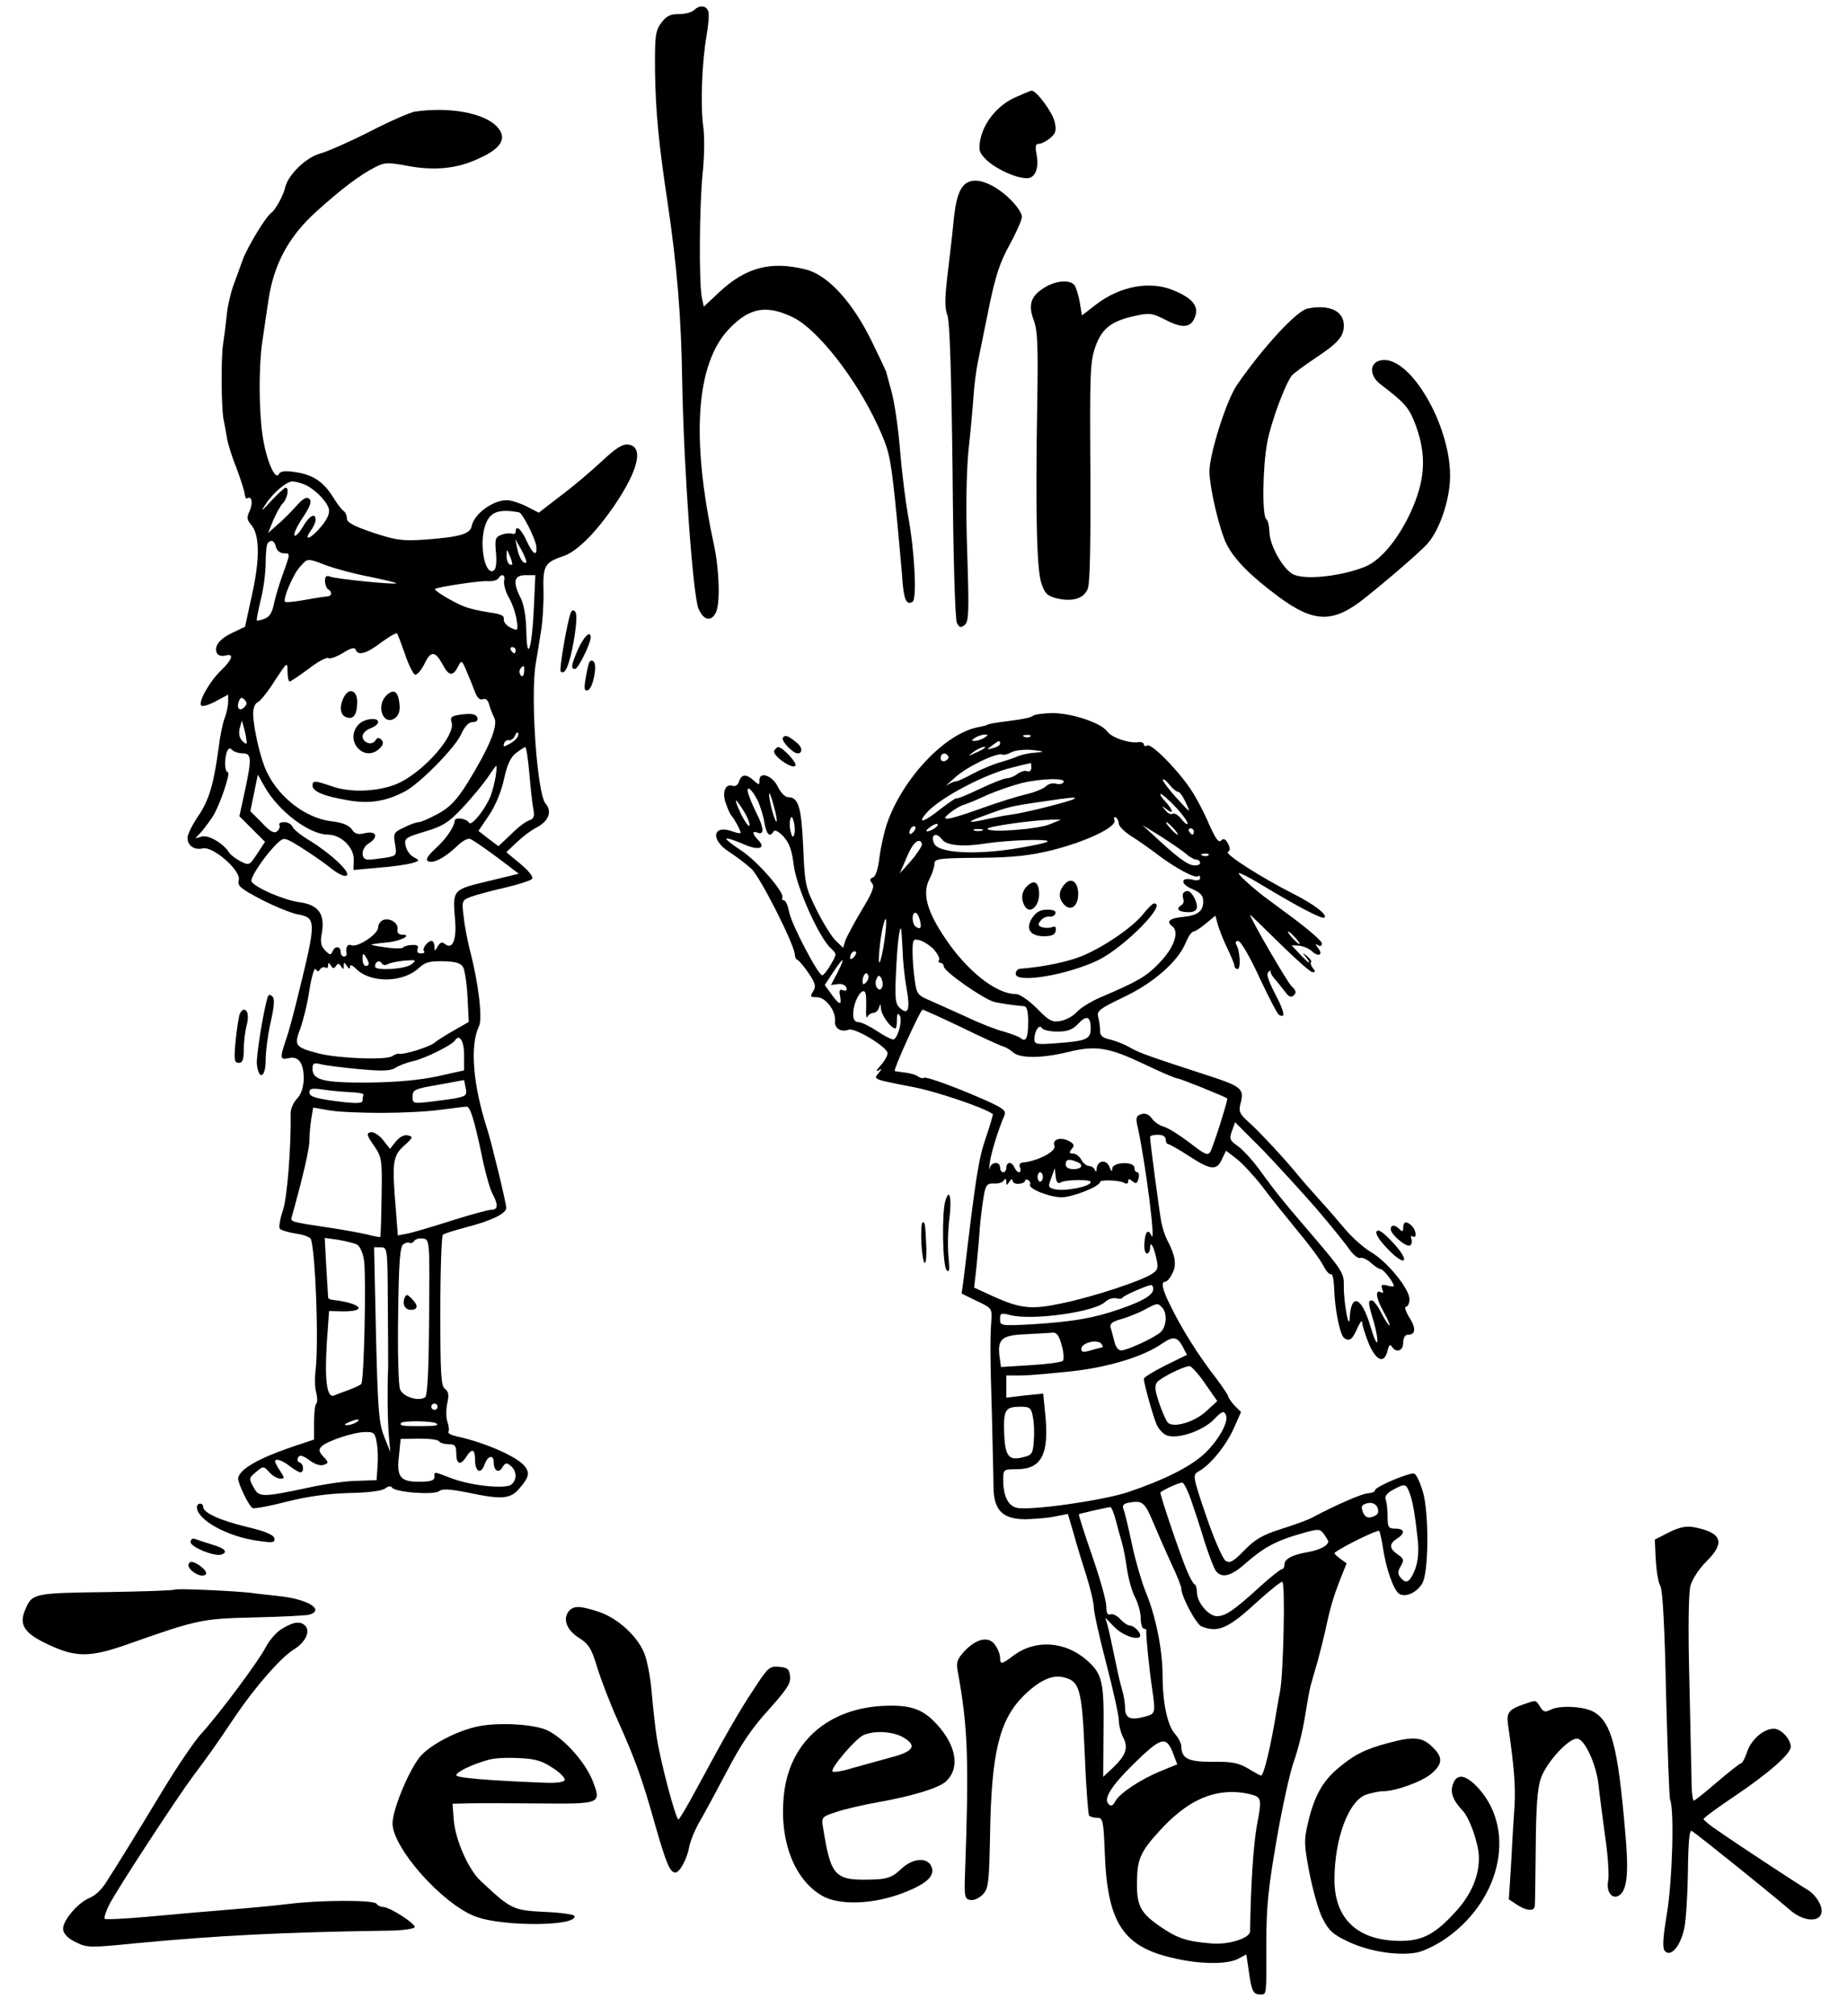 <?xml version="1.0" standalone="no"?>
<!DOCTYPE svg PUBLIC "-//W3C//DTD SVG 20010904//EN"
 "http://www.w3.org/TR/2001/REC-SVG-20010904/DTD/svg10.dtd">
<svg version="1.0" xmlns="http://www.w3.org/2000/svg"
 width="591pt" height="645pt" viewBox="0 0 591 645"
 preserveAspectRatio="xMidYMid meet">

<g transform="translate(0,645) scale(0.1,-0.1)"
fill="#000000" stroke="none">
<path d="M2221 6418 c-6 -7 -28 -13 -48 -13 -28 0 -41 -6 -57 -28 -19 -26 -21
-41 -20 -157 2 -126 11 -224 39 -410 32 -214 45 -376 48 -585 5 -272 34 -678
52 -722 16 -37 39 -43 55 -14 15 28 12 135 -5 216 -75 346 -58 582 48 693 64
67 118 78 202 38 78 -36 202 -193 273 -346 36 -78 41 -98 56 -240 9 -85 18
-191 22 -235 5 -82 13 -103 34 -90 15 9 6 169 -15 279 -7 39 -19 132 -25 206
-6 74 -19 160 -28 190 -8 30 -16 57 -16 60 -1 3 -22 48 -48 101 -61 124 -140
210 -210 227 -112 28 -191 7 -277 -73 l-49 -46 -6 28 c-10 48 -8 294 2 395 6
56 7 123 2 155 -9 69 -4 204 11 290 6 35 9 70 5 78 -7 18 -28 19 -45 3z"/>
<path d="M3245 6137 c-56 -27 -99 -81 -109 -138 -5 -30 -2 -39 21 -61 32 -30
94 -58 129 -58 27 0 40 33 30 80 -4 22 -2 30 8 30 8 0 24 8 36 18 18 15 21 24
15 51 -6 30 -58 101 -74 101 -3 0 -29 -11 -56 -23z"/>
<path d="M1328 6093 c-15 -2 -81 -31 -145 -64 -65 -33 -136 -64 -158 -70 -45
-12 -102 -67 -112 -107 -6 -27 -31 -72 -44 -82 -19 -13 -77 -110 -92 -150 -9
-25 -23 -64 -32 -88 -8 -24 -18 -67 -20 -95 -3 -29 -8 -68 -11 -87 -7 -40 -6
-203 1 -240 3 -14 8 -41 11 -60 3 -19 17 -64 31 -98 13 -35 25 -72 26 -82 1
-10 4 -17 8 -14 15 9 19 -15 8 -40 -10 -21 -9 -29 4 -44 28 -31 29 -108 4
-222 l-23 -105 -42 -20 c-42 -20 -59 -45 -47 -66 4 -6 16 -9 26 -6 29 8 23
-12 -13 -47 -38 -36 -75 -103 -64 -113 4 -4 25 2 47 14 l39 21 0 -23 c0 -13
-5 -36 -11 -52 -6 -15 -15 -57 -19 -93 -16 -118 -31 -170 -66 -221 -19 -28
-34 -59 -34 -69 0 -25 22 -40 48 -34 32 9 124 -71 116 -101 -5 -19 5 -27 73
-63 43 -22 95 -43 116 -47 59 -11 60 -20 1 -258 -13 -54 -30 -118 -39 -143
-20 -59 -19 -65 8 -59 32 8 49 -15 49 -66 -1 -27 -8 -49 -21 -63 -12 -12 -21
-33 -21 -47 2 -105 -11 -272 -25 -312 -9 -26 -13 -52 -10 -57 3 -5 26 -12 51
-16 25 -3 47 -12 49 -18 15 -48 25 -330 15 -417 -3 -25 -3 -59 2 -74 4 -16 4
-32 0 -35 -4 -3 -7 -30 -7 -60 l0 -55 -75 -25 c-104 -36 -162 -69 -168 -98 -2
-14 33 -88 46 -96 5 -3 54 6 108 20 67 17 132 26 201 28 62 1 107 7 116 15 9
7 18 8 21 3 9 -16 135 -25 151 -12 10 8 32 7 89 -4 113 -24 140 -22 170 15 29
34 32 48 14 70 -26 31 -131 76 -216 94 -18 4 -30 10 -27 15 3 4 1 18 -3 31 -5
13 -5 39 -1 59 6 27 5 38 -7 47 -13 9 -15 47 -15 249 0 130 4 240 8 244 4 4
40 15 78 25 77 20 125 43 125 61 0 15 -47 209 -61 252 -46 143 -56 268 -26
330 11 24 -1 133 -28 237 -8 31 -18 80 -21 110 -7 53 -6 55 22 66 16 6 64 19
108 29 43 10 83 23 88 28 6 6 -7 23 -36 48 l-46 38 35 33 c18 17 47 39 64 47
37 20 48 51 27 75 -27 29 -49 339 -32 446 4 22 11 69 17 105 6 36 9 95 8 132
-2 77 4 89 61 108 46 15 105 74 168 166 76 113 92 186 42 192 -19 2 -40 -12
-85 -54 -33 -31 -92 -81 -131 -110 l-70 -54 -39 20 c-22 11 -50 20 -63 20 -46
0 -106 -45 -113 -84 -5 -24 -39 -34 -147 -42 -74 -5 -92 -3 -168 22 -62 21
-84 33 -84 45 0 10 -5 21 -10 24 -6 4 -22 24 -35 46 -31 49 -65 71 -121 79
-33 5 -47 3 -52 -7 -12 -21 -41 48 -52 125 -12 84 -12 219 -1 297 5 33 14 94
20 135 17 115 65 204 154 284 81 73 138 116 187 141 30 16 41 16 101 5 88 -17
161 -10 231 23 74 33 92 66 58 102 -41 44 -153 64 -262 48z m-356 -1192 c32
-12 73 -53 80 -78 4 -14 -4 -33 -24 -57 -32 -39 -59 -50 -34 -14 9 12 16 28
16 35 0 25 -21 13 -42 -24 -12 -20 -24 -31 -26 -25 -2 7 11 33 28 58 23 35 28
50 20 58 -9 8 -20 2 -43 -24 -18 -20 -45 -47 -61 -60 l-28 -25 16 40 c9 21 23
47 31 55 15 16 21 50 9 50 -4 0 -24 -19 -46 -42 -32 -35 -36 -37 -18 -11 24
37 67 73 86 73 7 0 23 -4 36 -9z m689 -90 c11 -2 52 -84 55 -108 4 -36 -11
-27 -31 17 -17 38 -35 53 -35 29 0 -6 -6 -9 -12 -6 -7 2 -23 1 -34 -4 -19 -7
-21 -13 -17 -57 3 -32 0 -53 -7 -57 -27 -17 -46 74 -30 136 14 50 41 63 111
50z m-778 -111 c3 -12 14 -20 26 -20 20 0 20 0 -3 -64 -13 -35 -26 -80 -30
-100 -5 -25 -14 -40 -29 -45 -12 -5 -23 -7 -25 -6 -2 2 4 31 12 65 9 34 16 88
16 119 0 32 3 61 7 64 11 12 21 8 26 -13z m801 -49 c-8 -8 -23 14 -29 44 l-6
30 20 -35 c10 -19 17 -37 15 -39z m-45 -4 c1 -5 -3 -5 -9 -2 -5 3 -10 16 -9
28 0 21 1 21 9 2 5 -11 9 -24 9 -28z m-594 -6 c28 -10 89 -27 138 -36 48 -10
86 -19 85 -21 -5 -5 -192 14 -210 21 -14 5 -18 2 -18 -13 0 -12 5 -24 10 -27
14 -9 12 -21 -2 -23 -7 0 -40 -5 -72 -11 -33 -6 -62 -9 -64 -6 -8 8 27 91 49
113 24 27 22 27 84 3z m568 -49 c-2 -10 4 -34 15 -53 11 -19 22 -51 25 -71 5
-36 5 -37 -19 -26 -13 6 -23 18 -22 27 2 12 -9 17 -47 22 -27 4 -63 12 -80 19
-36 14 -97 51 -93 56 7 6 143 27 170 25 15 -1 29 3 33 9 10 17 23 11 18 -8z
m95 -91 c-6 -129 -22 -174 -24 -67 -1 45 -8 84 -18 103 -26 51 -22 73 15 73
l32 0 -5 -109z m-412 -144 c11 -33 26 -63 32 -65 6 -2 19 13 29 32 21 45 35
45 59 1 20 -38 33 -40 50 -7 10 21 12 21 27 -15 9 -21 21 -51 27 -67 7 -18 15
-26 25 -23 9 4 16 -2 20 -16 3 -12 11 -32 17 -44 12 -25 -17 -96 -87 -209 -35
-55 -55 -76 -93 -97 -28 -15 -55 -27 -62 -27 -7 0 -28 -7 -47 -17 -33 -15 -35
-19 -29 -53 6 -37 5 -38 -32 -44 -20 -3 -45 -6 -54 -6 -25 0 -23 37 2 52 32
20 25 41 -11 33 -24 -6 -34 -3 -44 13 -10 13 -31 21 -66 25 -80 10 -166 75
-205 157 -20 40 -43 140 -44 186 0 19 6 34 14 37 8 3 33 34 55 69 40 61 41 62
41 31 0 -18 3 -33 7 -33 3 0 30 18 60 40 29 23 58 38 63 35 6 -4 27 4 47 16
25 16 38 19 41 11 7 -21 35 -13 82 23 25 18 47 31 50 29 3 -3 14 -33 26 -67z
m354 13 c0 -5 -2 -10 -4 -10 -3 0 -8 5 -11 10 -3 6 -1 10 4 10 6 0 11 -4 11
-10z m27 -70 c-1 -12 -5 -16 -10 -11 -5 5 -6 14 -3 20 11 16 15 13 13 -9z
m-895 -112 c-15 -15 -26 -4 -18 18 5 13 9 15 18 6 9 -9 9 -15 0 -24z m7 -108
c1 -12 -1 -12 -14 0 -9 10 -12 24 -8 40 l7 25 7 -25 c4 -14 7 -32 8 -40z m866
11 c-3 -6 -15 -16 -27 -22 -16 -9 -19 -8 -15 3 2 7 10 12 16 10 6 -1 14 5 18
13 3 9 8 14 10 11 3 -3 2 -9 -2 -15z m-878 -51 c28 0 29 -16 6 -123 l-17 -78
41 -41 41 -41 -25 -38 c-25 -38 -26 -38 -54 -24 -15 8 -32 21 -36 28 -18 29
-66 57 -87 51 l-21 -6 21 23 c11 13 27 35 36 49 23 38 57 140 47 140 -10 0
-12 40 -3 65 5 12 10 13 17 6 6 -6 21 -11 34 -11z m917 -67 c4 -48 10 -100 13
-114 4 -20 1 -28 -13 -33 -11 -3 -37 -23 -59 -45 l-40 -38 -32 24 -32 25 35
52 c21 32 39 77 47 115 10 45 20 68 38 82 13 10 27 19 30 19 3 0 9 -39 13 -87z
m-108 -7 c-3 -18 -10 -46 -16 -62 -16 -41 -61 -98 -69 -86 -8 14 -45 19 -46 7
-1 -20 -28 -59 -62 -90 -25 -23 -32 -35 -23 -40 15 -9 55 12 92 48 16 16 35
27 43 23 8 -3 46 -29 85 -58 l70 -53 -99 -24 c-113 -27 -113 -27 -105 -122 6
-65 -8 -98 -32 -79 -9 8 -15 6 -23 -7 -10 -17 -10 -17 -11 0 0 9 -4 17 -9 17
-13 0 -32 -26 -24 -33 3 -4 -1 -7 -10 -7 -10 0 -14 5 -11 14 4 11 -1 14 -18
13 -12 0 -25 -4 -28 -8 -3 -4 -30 -4 -60 1 -30 4 -48 8 -40 9 8 2 33 5 55 7
41 5 74 24 42 24 -11 0 -17 6 -15 16 4 21 -24 39 -46 31 -9 -4 -16 -14 -16
-24 -1 -22 -65 -64 -85 -57 -13 6 -20 -6 -16 -28 0 -5 -3 -8 -9 -8 -5 0 -10 7
-10 15 0 19 -19 20 -26 1 -5 -12 -9 -11 -23 3 -14 14 -17 27 -11 57 10 61 -11
90 -73 98 -49 7 -140 46 -152 66 -7 11 48 91 84 124 20 18 21 18 73 -14 29
-18 71 -47 94 -65 24 -20 45 -30 53 -26 15 9 -47 68 -118 112 -27 16 -52 36
-55 44 -3 8 -15 15 -26 15 -12 0 -19 -4 -16 -9 3 -5 0 -14 -7 -20 -10 -8 -22
-2 -49 27 l-37 37 12 58 12 59 22 -39 c44 -78 143 -153 203 -153 41 0 83 -41
82 -80 l-1 -33 77 7 c42 3 91 10 107 14 29 8 29 9 9 20 -12 6 -24 23 -26 37
-5 23 -1 26 62 45 57 17 75 28 121 77 30 32 65 75 79 95 14 21 26 38 28 38 2
0 1 -15 -2 -34z m-406 -598 c0 -5 -4 -8 -10 -8 -5 0 -10 10 -10 23 0 18 2 19
10 7 5 -8 10 -18 10 -22z m61 -2 c8 4 32 9 54 11 37 3 39 2 21 -12 -21 -16
-116 -21 -116 -7 0 16 14 22 21 11 4 -7 12 -8 20 -3z m241 -10 c5 -9 12 -53
14 -96 l4 -79 -47 -27 c-27 -15 -55 -33 -63 -40 -16 -13 -99 -39 -114 -35 -4
1 -13 -2 -20 -7 -17 -14 -174 -8 -236 8 -76 20 -80 25 -59 80 9 25 23 80 29
123 7 43 16 73 20 67 6 -9 9 -9 14 -1 4 6 12 9 17 6 5 -4 9 0 9 7 0 10 2 10 9
-1 6 -10 10 -10 16 -1 6 9 10 9 16 -1 7 -11 9 -11 9 1 0 13 1 13 10 0 6 -10
10 -11 10 -2 0 7 7 5 19 -7 47 -47 151 -45 202 3 19 18 34 22 78 21 39 -1 56
-6 63 -19z m3 -281 l0 -49 -85 -19 c-56 -12 -130 -19 -220 -20 -145 -1 -180 8
-180 44 0 18 4 20 25 15 14 -4 70 -11 123 -16 76 -7 101 -6 117 4 11 7 36 17
55 21 38 8 127 52 136 67 14 22 29 -2 29 -47z m-17 -136 c-15 -4 -55 -9 -88
-13 -58 -7 -60 -6 -60 16 0 22 7 25 83 38 l82 15 5 -25 c5 -21 1 -26 -22 -31z
m-343 17 c22 -1 39 -4 38 -8 -2 -5 -3 -13 -3 -19 0 -8 -18 -9 -57 -5 -92 11
-113 17 -113 32 0 12 9 14 47 8 26 -4 66 -7 88 -8z m95 -66 c63 0 149 4 190
10 41 5 78 10 83 10 11 0 23 -36 47 -148 11 -56 27 -114 35 -129 20 -37 19
-53 -3 -53 -10 0 -68 -16 -128 -35 -60 -19 -123 -38 -140 -41 l-31 -6 -6 78
c-13 154 -11 176 26 209 29 26 30 29 12 33 -12 3 -26 -5 -38 -19 l-19 -24 -23
29 c-12 15 -30 26 -39 24 -14 -3 -13 -9 10 -42 26 -38 27 -44 25 -165 -1 -69
-3 -127 -4 -128 -2 -1 -20 2 -42 8 -22 5 -71 14 -110 20 -140 21 -136 20 -131
38 34 121 56 215 56 242 0 19 3 50 6 70 l6 36 52 -9 c28 -5 103 -8 166 -8z
m-78 -421 c10 -6 19 -26 23 -52 7 -54 0 -385 -9 -394 -3 -4 -21 -12 -39 -19
-17 -6 -39 -14 -48 -18 -23 -10 -31 49 -23 172 l7 98 46 -1 c81 0 54 27 -36
37 -7 1 -13 4 -13 7 0 3 -3 48 -6 99 l-5 92 43 -6 c24 -4 51 -11 60 -15z m231
-233 c-1 -168 -5 -251 -13 -256 -22 -14 -71 2 -80 26 -5 13 -8 121 -6 240 2
167 6 218 17 224 7 5 16 7 20 4 4 -2 11 1 14 6 4 6 17 10 28 8 22 -3 22 -4 20
-252z m-132 42 c1 -101 1 -192 1 -203 -3 -63 -2 -167 2 -215 l5 -55 -20 50
c-17 44 -20 85 -26 328 l-6 277 21 0 c22 0 22 -3 23 -182z m159 -328 c0 -5 -4
-10 -10 -10 -5 0 -10 5 -10 10 0 6 5 10 10 10 6 0 10 -4 10 -10z m-260 -50
c-8 -5 -22 -9 -30 -9 -10 0 -8 3 5 9 27 12 43 12 25 0z m257 -4 c7 -6 -2 -8
-57 -8 -52 0 -62 1 -57 10 6 8 105 7 114 -2z m-192 -59 c4 -18 5 -53 3 -77
l-3 -45 -60 -2 c-33 0 -96 -9 -140 -18 -169 -36 -176 -36 -194 -2 -15 27 -15
29 8 48 24 20 24 20 43 -1 10 -11 26 -20 35 -20 14 0 14 2 -1 25 -9 13 -16 27
-16 30 0 11 23 4 47 -15 14 -11 30 -20 34 -20 13 0 11 28 -3 32 -6 2 -8 9 -4
16 5 9 15 6 36 -9 17 -13 35 -19 46 -15 16 6 16 8 -1 26 -15 16 -16 23 -6 33
17 17 100 45 138 46 29 1 33 -3 38 -32z m200 2 c4 -5 17 -9 31 -9 20 0 24 -5
24 -30 0 -35 14 -39 32 -10 18 28 28 25 28 -9 0 -39 18 -49 30 -17 11 31 30
34 30 7 0 -27 17 -35 28 -14 9 14 13 15 26 4 20 -16 21 -45 2 -60 -18 -15
-128 -4 -191 20 -60 23 -55 22 -55 4 0 -11 -12 -15 -50 -15 -60 0 -72 16 -63
87 l5 50 59 1 c32 0 61 -3 64 -9z"/>
<path d="M1101 4221 c-16 -29 -13 -58 6 -65 23 -9 35 6 36 45 2 39 -25 52 -42
20z"/>
<path d="M1236 4225 c-34 -34 -9 -99 28 -72 12 9 17 23 14 47 -4 39 -19 48
-42 25z"/>
<path d="M1467 4163 c-23 -4 -27 -8 -22 -24 13 -40 -83 -151 -165 -192 -59
-29 -156 -35 -219 -12 -53 18 -61 19 -61 2 0 -19 37 -34 113 -47 68 -12 121
-4 182 28 47 24 160 139 180 182 12 27 25 40 37 40 11 0 18 5 16 13 -5 14 -20
16 -61 10z"/>
<path d="M1147 4132 c-47 -51 19 -124 68 -76 12 12 13 20 5 28 -8 8 -13 7 -19
-3 -11 -17 -41 -7 -41 14 0 8 11 20 25 25 14 5 25 14 25 20 0 17 -46 11 -63
-8z"/>
<path d="M1294 2297 c-7 -20 2 -37 21 -37 22 0 24 14 4 34 -16 17 -19 17 -25
3z"/>
<path d="M3102 5869 c-30 -11 -44 -48 -52 -139 -4 -41 -13 -116 -19 -167 -8
-69 -8 -99 0 -120 8 -19 13 -177 17 -498 2 -270 8 -478 14 -488 8 -15 12 -16
25 -6 13 11 14 42 8 228 -5 143 -3 255 4 331 7 63 14 141 16 172 2 32 8 81 14
110 6 29 22 109 36 177 20 97 34 141 65 197 22 40 40 81 40 91 0 11 -17 35
-37 55 -47 46 -100 69 -131 57z"/>
<path d="M3342 5530 c-44 -27 -53 -55 -34 -105 12 -32 14 -83 11 -260 -6 -351
-2 -535 13 -580 11 -34 19 -41 49 -49 51 -12 88 -1 100 32 7 17 9 153 8 372
-2 309 -1 351 15 398 21 61 51 85 130 102 46 10 54 8 99 -15 53 -27 80 -23 92
15 10 31 -10 56 -67 80 -76 33 -173 16 -252 -45 l-44 -34 -7 42 c-4 23 -12 48
-17 55 -15 18 -59 15 -96 -8z"/>
<path d="M4184 5463 c-35 -7 -143 -124 -227 -246 -33 -49 -87 -219 -87 -275 0
-51 32 -188 55 -233 24 -48 77 -102 165 -167 114 -85 176 -86 276 -6 83 66
177 148 201 174 40 45 73 143 73 218 0 164 -127 381 -217 370 -41 -4 -44 -48
-6 -77 81 -62 92 -75 114 -134 32 -90 30 -163 -9 -257 -40 -95 -100 -170 -152
-192 -80 -33 -203 -45 -236 -23 -33 21 -72 94 -72 134 -1 19 -5 37 -10 40 -14
9 -12 168 3 246 12 65 56 183 78 213 5 7 41 33 78 58 71 47 89 68 89 103 0 46
-46 68 -116 54z"/>
<path d="M1826 4489 c-13 -37 -37 -181 -32 -187 14 -13 28 20 42 98 9 55 11
87 4 94 -6 6 -11 4 -14 -5z"/>
<path d="M1850 4374 c-23 -53 -24 -64 -10 -64 10 0 50 81 50 101 0 24 -21 4
-40 -37z"/>
<path d="M1886 4332 c-3 -5 -8 -28 -12 -52 -6 -34 -4 -42 7 -38 16 5 31 79 19
91 -4 5 -10 5 -14 -1z"/>
<path d="M3305 4160 c-2 -4 -33 -11 -67 -15 -62 -8 -76 -11 -80 -14 -2 -2 -14
-4 -27 -7 -106 -19 -243 -164 -293 -309 -9 -27 -20 -76 -24 -108 -4 -36 -12
-61 -21 -64 -10 -4 -11 -9 -2 -19 8 -10 0 -30 -34 -86 -24 -40 -47 -84 -52
-96 l-7 -24 -23 22 c-13 12 -41 57 -62 99 -36 73 -38 82 -43 203 -6 128 -15
158 -49 158 -9 0 -23 15 -32 33 -17 36 -59 51 -59 21 0 -16 -1 -16 -18 -1 -24
22 -39 21 -47 -2 -3 -11 -12 -18 -19 -15 -25 9 -37 -20 -23 -57 6 -19 15 -36
18 -39 7 -6 29 -47 29 -54 0 -3 -11 -1 -25 4 -64 24 -74 -25 -12 -65 23 -15
55 -39 71 -54 28 -25 136 -239 139 -273 1 -10 4 -18 8 -18 3 0 19 -18 35 -41
23 -34 26 -44 16 -60 -11 -17 -9 -19 12 -19 28 0 61 -44 58 -76 -3 -23 19 -37
43 -28 20 8 125 -56 125 -75 0 -8 -10 -26 -22 -39 -13 -14 -16 -21 -8 -17 13
8 13 6 1 -8 -16 -20 -20 -19 114 -45 76 -15 228 -67 252 -86 1 -1 -9 -36 -23
-77 -23 -67 -32 -125 -70 -446 l-7 -51 49 -24 c47 -22 49 -24 46 -63 -4 -57
-4 -106 2 -305 2 -96 5 -199 5 -228 1 -74 30 -102 103 -102 29 1 71 4 94 9
l41 8 18 -61 c9 -34 28 -95 41 -136 13 -41 24 -87 24 -102 0 -15 18 -96 40
-180 22 -84 40 -166 40 -181 0 -15 6 -40 14 -55 17 -33 9 -57 -33 -97 l-31
-29 1 144 c2 159 -4 185 -51 227 -70 63 -166 70 -237 17 -38 -29 -43 -29 -43
-6 0 10 -7 28 -16 40 -20 29 -59 21 -98 -20 -24 -26 -27 -36 -21 -67 32 -174
36 -282 23 -641 -3 -79 -1 -85 18 -88 11 -2 29 7 40 19 17 19 19 39 22 188 4
262 29 368 107 446 49 48 90 68 126 60 54 -12 61 -36 70 -246 4 -105 11 -194
14 -197 4 -4 16 -7 26 -7 18 0 20 -9 24 -110 8 -228 59 -304 225 -340 83 -19
168 -19 202 -1 l26 14 7 -47 c9 -69 15 -81 36 -81 23 0 21 -10 21 165 0 114 6
175 33 330 18 105 43 217 55 250 12 33 28 96 35 140 7 44 15 89 18 100 3 11
13 47 23 80 9 33 20 78 25 100 16 76 27 110 47 162 l21 52 -21 15 c-12 9 -20
17 -17 19 23 19 139 75 142 70 3 -5 8 -28 12 -53 10 -69 35 -139 53 -149 20
-11 53 3 72 32 22 33 23 226 3 295 -9 30 -21 56 -28 58 -13 5 -125 -42 -125
-53 0 -5 -10 -9 -23 -10 -19 -1 -102 -37 -177 -77 -14 -8 -59 -24 -100 -37
-60 -19 -84 -33 -118 -68 -35 -36 -47 -43 -60 -34 -9 5 -37 69 -62 142 -44
129 -44 133 -25 144 37 20 87 81 112 136 l24 54 -21 21 c-11 12 -20 26 -20 29
0 4 -17 29 -37 56 -58 74 -115 165 -151 241 -24 48 -27 70 -13 70 5 0 16 12
23 28 14 27 8 58 -18 107 -6 11 -14 36 -18 55 -6 32 -36 256 -36 273 0 4 11 7
25 7 16 0 25 -6 25 -15 0 -8 4 -15 8 -15 4 0 36 -18 71 -41 67 -43 85 -44 102
-5 l12 25 34 -26 c19 -15 55 -54 81 -87 25 -34 76 -97 112 -141 37 -44 75 -95
84 -113 9 -18 20 -30 25 -28 4 3 9 -17 10 -44 2 -70 19 -153 33 -161 17 -11
26 -3 42 34 10 21 15 26 15 14 1 -10 11 -41 22 -68 24 -54 49 -62 59 -19 4 17
8 21 14 12 13 -21 36 -14 36 13 0 15 6 25 14 25 26 0 28 20 6 55 -12 19 -17
35 -11 35 6 0 11 11 11 24 0 33 -70 119 -122 150 -24 14 -61 47 -83 73 -22 26
-58 68 -81 93 -22 25 -52 58 -65 74 -45 56 -133 150 -165 178 -27 24 -31 33
-25 56 13 49 5 56 -102 91 -191 62 -222 73 -253 91 -17 10 -46 21 -63 25 -23
5 -31 12 -31 28 0 12 -3 32 -6 44 -5 19 4 26 81 63 97 46 174 114 199 174 8
20 19 36 25 36 5 0 23 12 40 26 l30 25 7 -26 c4 -15 17 -49 30 -76 13 -27 24
-53 24 -59 0 -5 5 -10 10 -10 11 0 8 58 -4 78 -4 7 -2 12 6 12 8 0 38 -52 67
-115 30 -64 58 -118 63 -121 23 -14 18 10 -12 67 -22 43 -29 64 -21 70 6 5 9
7 7 3 -2 -3 2 -13 10 -22 8 -9 23 -28 34 -42 14 -19 21 -22 30 -14 9 9 7 16
-8 30 -14 14 -132 217 -132 228 0 1 42 -40 94 -91 52 -51 99 -93 106 -93 9 0
10 3 1 13 -6 8 -9 16 -6 19 3 3 -3 11 -12 19 -16 13 -17 12 -4 -3 21 -27 9
-21 -20 10 l-26 28 23 -1 c13 -1 32 -9 42 -18 22 -20 37 -11 19 11 -9 13 -9
14 1 8 7 -4 12 -2 12 6 0 7 -40 42 -88 78 -48 35 -91 68 -97 72 -38 29 -85 71
-81 75 2 2 32 -13 67 -34 119 -72 200 -115 207 -108 10 9 -33 42 -98 75 -103
52 -222 128 -211 135 8 4 8 12 0 27 -8 15 -14 17 -22 9 -8 -8 -18 7 -39 54
-15 36 -42 87 -60 113 -45 66 -125 145 -137 137 -6 -3 -11 -2 -11 4 0 5 -8 8
-17 7 -30 -5 -87 15 -100 34 -20 28 -114 59 -177 59 -31 -1 -58 -5 -61 -9z
m-155 -70 c-8 -5 -22 -10 -30 -10 -13 0 -13 1 0 10 8 5 22 10 30 10 13 0 13
-1 0 -10z m147 4 c-3 -3 -12 -4 -19 -1 -8 3 -5 6 6 6 11 1 17 -2 13 -5z m-97
-23 c0 -5 -10 -11 -22 -14 -22 -6 -22 -6 -4 8 23 17 26 18 26 6z m-51 -15 c-2
-2 -15 -9 -29 -15 -24 -11 -24 -11 -6 3 16 13 49 24 35 12z m161 -14 c-19 -1
-44 -7 -55 -12 -11 -5 -38 -14 -60 -20 -22 -7 -60 -23 -84 -36 -24 -13 -48
-24 -54 -24 -6 0 -18 -6 -27 -12 -9 -7 2 4 25 24 37 35 138 83 153 74 4 -2 17
1 29 8 13 6 41 9 65 7 43 -5 43 -6 8 -9z m-276 -11 c3 -5 -1 -11 -9 -15 -9 -3
-15 0 -15 9 0 16 16 20 24 6z m266 -37 c0 -9 -6 -14 -13 -11 -7 3 -21 -1 -32
-9 -10 -8 -26 -14 -35 -14 -8 0 -48 -16 -88 -35 -40 -19 -72 -32 -72 -29 0 3
-23 -13 -52 -35 -52 -42 -76 -48 -42 -10 42 47 184 122 270 143 32 8 60 15 62
15 1 1 2 -6 2 -15z m103 -46 c-3 -6 -14 -8 -24 -5 -11 3 -26 -1 -33 -9 -8 -7
-36 -19 -63 -25 -26 -6 -91 -26 -143 -45 -109 -39 -137 -43 -100 -14 14 11 34
23 45 26 11 3 44 17 74 31 30 13 79 30 110 38 63 15 143 17 134 3z m367 -31
c4 1 15 -14 24 -34 17 -36 17 -36 -28 13 -25 27 -45 54 -45 59 0 6 9 -1 21
-15 11 -14 24 -24 28 -23z m-1345 -29 c8 -18 18 -49 21 -70 7 -38 17 -48 29
-28 4 7 17 0 32 -16 19 -21 27 -44 33 -93 9 -70 81 -231 119 -265 19 -18 19
-18 -1 -52 -11 -19 -23 -34 -27 -34 -13 0 -99 164 -106 203 -4 20 -11 37 -17
37 -5 0 -7 3 -5 8 10 15 -80 118 -131 151 -29 19 -50 36 -48 38 2 3 26 -5 52
-16 50 -23 77 -16 50 12 -20 20 -20 31 -1 23 21 -8 19 17 -4 62 -10 20 -22 48
-26 61 -10 33 10 19 30 -21z m60 -66 c-5 -5 -25 69 -24 88 0 8 7 -7 14 -35 8
-27 12 -51 10 -53z m1276 47 c22 -23 39 -47 39 -53 0 -6 -9 0 -19 13 -10 13
-23 21 -28 18 -6 -4 -17 1 -24 11 -13 15 -12 16 4 3 24 -19 21 -2 -5 26 -12
13 -18 23 -14 23 5 0 26 -19 47 -41z m-323 26 c-7 -7 -156 -45 -203 -51 -22
-3 -58 -10 -80 -15 -63 -14 -65 -9 -5 12 76 28 84 30 180 44 102 15 115 16
108 10z m-1058 -40 c12 -19 20 -40 18 -46 -2 -5 -13 10 -26 35 -26 55 -22 60
8 11z m161 -75 c-3 -11 -7 -8 -11 10 -4 14 -4 32 -1 40 3 11 7 8 11 -10 4 -14
4 -32 1 -40z m1039 35 c0 -8 18 -26 40 -40 23 -14 62 -42 87 -61 56 -42 118
-75 127 -67 3 4 6 1 6 -6 0 -7 -9 -9 -24 -5 -39 9 -40 -14 -1 -30 26 -11 35
-21 35 -39 0 -32 -17 -45 -63 -50 -45 -4 -57 -15 -36 -30 24 -18 5 -71 -44
-120 -40 -41 -65 -56 -187 -108 -30 -13 -64 -34 -75 -47 -11 -12 -34 -25 -51
-28 -27 -5 -37 0 -76 40 -26 26 -55 46 -67 46 -58 0 -140 61 -208 152 -74 102
-95 166 -69 216 9 17 16 39 16 49 0 16 13 18 143 19 111 1 162 7 232 24 112
28 209 75 201 96 -3 9 -1 12 4 9 6 -3 10 -13 10 -20z m-219 -1 c-37 -17 -201
-29 -201 -15 0 7 138 27 205 29 l30 0 -34 -14z m-371 -14 c-24 -15 -36 -11
-14 4 10 8 21 12 24 10 2 -3 -2 -9 -10 -14z m765 0 c10 -11 16 -20 13 -20 -3
0 -13 9 -23 20 -10 11 -16 20 -13 20 3 0 13 -9 23 -20z m-833 -12 c-7 -7 -12
-8 -12 -2 0 6 3 14 7 17 3 4 9 5 12 2 2 -3 -1 -11 -7 -17z m874 -70 c11 -10
26 -18 32 -18 7 0 12 -5 12 -11 0 -5 -10 -9 -22 -7 -21 3 -54 28 -127 96 l-36
33 60 -37 c33 -21 69 -46 81 -56z m-653 75 c-7 -2 -19 -2 -25 0 -7 3 -2 5 12
5 14 0 19 -2 13 -5z m677 -3 c0 -5 -2 -10 -4 -10 -3 0 -8 5 -11 10 -3 6 -1 10
4 10 6 0 11 -4 11 -10z m-806 -25 c14 -20 69 -25 141 -13 73 11 206 15 197 6
-5 -5 -55 -15 -112 -24 -126 -19 -235 -12 -250 16 -15 28 5 41 24 15z m-64
-17 c-1 -7 -17 -31 -36 -53 l-35 -39 17 39 c18 45 32 65 45 65 5 0 9 -6 9 -12z
m917 -34 c-3 -3 -12 -4 -19 -1 -8 3 -5 6 6 6 11 1 17 -2 13 -5z m-924 -206 c7
-25 3 -33 -12 -23 -13 8 -15 45 -2 45 5 0 11 -10 14 -22z m-113 -67 c-5 -35
-12 -66 -16 -70 -6 -6 3 89 13 122 10 37 12 10 3 -52z m58 -29 c1 -37 7 -93
13 -125 12 -66 5 -86 -21 -62 -15 13 -17 29 -13 113 4 88 10 142 16 142 1 0 3
-30 5 -68z m1257 38 c10 -11 16 -20 13 -20 -3 0 -13 9 -23 20 -10 11 -16 20
-13 20 3 0 13 -9 23 -20z m-1157 -37 c12 -14 20 -29 17 -34 -4 -5 -1 -9 4 -9
6 0 11 -6 11 -12 1 -16 127 -104 161 -113 21 -5 55 -10 97 -14 8 -1 12 -18 12
-49 0 -52 -7 -67 -24 -53 -6 5 -31 14 -54 21 -24 6 -76 26 -115 45 -40 18 -93
42 -118 53 -43 18 -46 22 -52 67 -4 26 -7 67 -7 90 0 40 2 43 23 37 12 -3 32
-16 45 -29z m-256 -25 c-7 -7 -12 -8 -12 -2 0 6 3 14 7 17 3 4 9 5 12 2 2 -3
-1 -11 -7 -17z m-52 -49 l-21 -40 22 3 c12 2 24 -3 27 -11 3 -9 0 -12 -10 -9
-11 5 -14 0 -10 -18 6 -32 -2 -30 -28 6 l-21 29 27 41 c34 51 40 51 14 -1z
m91 -32 c-8 -8 -11 -7 -11 4 0 20 13 34 18 19 3 -7 -1 -17 -7 -23z m52 -14
c-4 -10 -9 -11 -16 -4 -5 5 -7 18 -3 28 6 14 9 15 16 4 4 -8 6 -21 3 -28z
m-52 -30 c1 -10 1 -31 0 -48 0 -16 2 -24 5 -17 3 6 12 12 19 12 7 0 16 8 18
18 4 13 5 11 6 -5 1 -20 32 -63 46 -63 3 0 5 12 5 28 0 19 3 23 9 13 9 -14 -4
-67 -19 -76 -4 -2 -27 9 -51 25 -24 16 -52 30 -61 30 -12 0 -18 8 -18 25 0 48
38 102 41 58z m307 -100 c65 -32 125 -59 133 -61 8 -2 21 -10 30 -18 22 -20
91 -20 174 0 92 23 132 16 248 -39 52 -25 99 -45 105 -45 8 0 152 -58 159 -64
3 -3 -44 -152 -54 -170 -8 -14 -17 -10 -67 29 -33 25 -70 48 -83 51 -13 4 -30
15 -37 26 -10 13 -21 18 -34 14 -17 -6 -19 -12 -11 -44 25 -116 59 -382 43
-344 -10 22 -20 12 -22 -23 -2 -19 2 -35 8 -35 5 0 10 8 10 17 0 26 11 8 20
-32 7 -31 5 -38 -14 -50 -34 -23 -190 -74 -287 -94 -98 -21 -133 -18 -223 23
l-59 27 7 62 c3 34 9 91 11 127 3 36 9 83 13 105 6 34 11 40 32 39 14 -1 28 3
32 10 5 7 8 6 8 -4 0 -13 1 -13 10 0 6 9 10 10 10 3 0 -6 9 -11 20 -10 11 1
20 5 20 10 0 4 5 5 10 2 6 -4 8 -10 6 -14 -8 -13 62 -41 101 -41 35 0 123 35
123 49 0 8 65 6 79 -4 6 -3 11 -1 11 6 0 9 3 9 14 0 11 -9 15 -7 19 9 3 11 1
20 -4 20 -5 0 -9 6 -9 14 0 22 -70 19 -71 -2 0 -12 -3 -10 -9 5 -10 26 -39 21
-41 -6 0 -10 -2 -11 -6 -3 -2 6 -11 12 -18 12 -8 0 -19 9 -25 20 -6 11 -18 20
-27 20 -12 0 -13 3 -4 14 10 12 8 17 -9 26 -27 14 -54 5 -46 -15 7 -18 -54
-50 -103 -54 -7 -1 -11 -7 -7 -16 3 -8 1 -15 -3 -15 -5 0 -11 7 -15 15 -3 8
-10 15 -16 15 -5 0 -10 -7 -10 -15 0 -8 -4 -15 -10 -15 -5 0 -10 7 -10 15 0
21 -28 19 -33 -2 -2 -10 -2 -2 0 17 4 31 27 106 47 152 6 14 -3 22 -51 44 -98
44 -202 82 -207 76 -3 -2 -11 -1 -18 4 -7 6 -26 11 -43 13 -16 2 -31 4 -32 5
-5 4 82 196 89 196 4 0 61 -26 126 -57z m412 -3 c0 -34 -13 -40 -107 -47 -67
-5 -73 -4 -73 13 0 27 16 49 24 35 4 -6 26 -11 50 -11 32 0 48 6 66 25 27 29
40 24 40 -15z m721 -575 c47 -55 95 -114 107 -132 13 -18 28 -30 35 -27 7 2
22 -5 34 -16 12 -11 26 -20 31 -20 9 0 42 -43 42 -54 0 -2 -10 -2 -22 2 -17 4
-20 2 -15 -12 4 -9 3 -14 -2 -11 -22 13 -19 -16 5 -59 14 -25 23 -46 20 -46
-3 0 -15 18 -26 40 -11 22 -25 40 -30 40 -13 0 -13 -7 6 -69 8 -29 13 -58 11
-64 -2 -7 -12 16 -22 50 -27 94 -62 109 -66 28 -2 -47 -20 49 -19 102 1 39 -6
50 -92 151 -101 118 -119 139 -180 223 -23 31 -54 64 -69 74 -24 17 -26 22
-17 47 l10 28 87 -87 c47 -49 124 -133 172 -188z m-767 149 c25 -9 19 -24 -9
-24 -16 0 -25 6 -25 15 0 16 9 19 34 9z m-51 -67 c16 10 97 11 97 2 0 -15 -83
-31 -116 -23 -20 5 -21 8 -10 36 l11 31 3 -27 c2 -17 7 -24 15 -19z m-56 18
c0 -8 -4 -15 -9 -15 -4 0 -8 7 -8 15 0 8 4 15 8 15 5 0 9 -7 9 -15z m353 -359
c0 -18 -32 -38 -105 -63 -82 -29 -151 -41 -277 -49 -106 -6 -108 -5 -108 16 0
19 3 21 33 13 70 -18 272 10 304 43 9 8 24 13 34 11 10 -3 19 -2 21 2 3 6 74
38 91 40 4 1 7 -5 7 -13z m28 -58 c18 -18 15 -63 -5 -80 -22 -19 -107 -58
-126 -58 -8 0 -18 12 -21 28 -4 15 -9 35 -12 44 -4 13 4 20 33 28 21 6 54 19
73 29 44 24 44 23 58 9z m-321 -121 c7 -23 8 -46 4 -50 -5 -5 -51 -11 -103
-14 l-95 -6 -5 36 c-6 54 8 66 86 69 37 2 76 4 85 5 12 1 20 -10 28 -40z m387
-4 l14 -27 -69 -34 c-38 -19 -69 -38 -69 -43 0 -13 27 -111 39 -141 5 -15 19
-32 31 -38 31 -17 118 11 155 50 24 25 31 28 37 15 12 -21 -23 -84 -71 -128
-46 -41 -128 -82 -241 -120 -80 -27 -319 -61 -358 -50 -27 7 -42 39 -42 89 0
33 1 34 43 34 79 0 104 47 92 172 l-7 70 -59 -6 -59 -7 0 36 0 35 48 0 c26 0
101 7 167 14 119 14 227 48 285 89 34 23 47 21 64 -10z m-259 7 c3 -5 5 -10 3
-10 -2 0 -18 -4 -36 -9 -25 -8 -32 -7 -32 4 0 20 54 33 65 15z m331 -126 l39
-56 -36 -33 c-37 -34 -104 -54 -122 -36 -5 5 -18 33 -28 63 -14 41 -15 56 -6
67 13 15 84 50 103 51 6 0 29 -25 50 -56z m-551 -107 c4 -18 5 -52 3 -77 -3
-39 -6 -45 -32 -51 -48 -13 -60 1 -63 77 -2 75 3 84 54 84 28 0 33 -4 38 -33z
m507 -268 c10 -29 30 -89 43 -133 14 -43 30 -85 36 -92 20 -24 49 -16 97 27
56 49 97 71 175 93 56 16 60 16 73 -1 7 -10 14 -21 14 -24 0 -13 -26 -27 -65
-34 -51 -9 -75 -22 -75 -40 0 -8 -4 -15 -9 -15 -4 0 -37 -26 -72 -58 -81 -74
-108 -92 -135 -92 -27 0 -64 44 -64 76 0 12 -3 24 -8 26 -4 2 -16 23 -26 48
-23 56 -86 243 -83 246 14 11 64 33 71 31 5 -2 18 -28 28 -58z m698 26 c11
-28 18 -72 27 -155 3 -39 0 -67 -10 -93 -17 -40 -28 -45 -46 -23 -9 11 -9 19
1 36 11 19 10 24 -9 37 -28 19 -29 34 -3 51 27 17 25 32 -5 32 -22 0 -25 4
-25 39 0 22 -3 46 -6 54 -4 10 4 21 23 31 38 21 42 20 53 -9z m-820 -95 c15
-36 41 -95 58 -132 18 -37 32 -73 32 -80 0 -25 48 -115 65 -121 53 -21 86 -6
179 80 38 34 73 63 79 63 10 0 4 -290 -7 -350 -3 -14 -7 -38 -10 -55 -19 -119
-42 -215 -51 -215 -2 0 -21 10 -42 23 -31 18 -52 22 -113 21 -78 0 -99 10
-100 49 0 10 -9 27 -19 39 -25 26 -41 100 -41 189 0 81 -22 191 -55 269 -12
30 -32 98 -43 150 -11 52 -23 103 -27 112 -5 12 0 18 17 21 43 8 51 2 78 -63z
m720 34 c0 -7 -9 -14 -21 -17 -14 -4 -22 1 -28 16 -7 18 -4 23 13 28 21 5 36
-6 36 -27z m-840 -26 c6 -24 15 -56 20 -73 5 -16 12 -54 16 -83 4 -29 15 -70
25 -90 11 -20 19 -51 19 -69 0 -18 5 -33 10 -33 5 0 9 -3 8 -7 -2 -9 9 -123
19 -188 11 -76 10 -78 -26 -87 -45 -12 -61 -4 -61 29 0 16 -5 44 -11 63 -6 19
-16 67 -24 105 -8 39 -17 81 -21 95 l-7 25 26 -27 c38 -41 110 -53 77 -13 -7
8 -18 15 -25 15 -6 0 -20 9 -30 20 -10 12 -25 18 -32 16 -9 -4 -13 4 -13 25 0
17 -20 89 -45 161 -25 72 -44 132 -43 134 3 2 81 20 100 23 4 1 12 -18 18 -41z
m183 -745 l14 -37 -54 -22 c-65 -27 -130 -70 -145 -97 -7 -14 -13 -16 -21 -8
-17 17 9 58 80 128 88 86 104 91 126 36z m270 -141 c12 -10 12 -23 -1 -90 -11
-61 -20 -190 -22 -340 0 -22 -69 -44 -124 -39 -81 7 -108 16 -165 55 -62 43
-74 66 -73 142 1 73 11 96 72 163 83 91 160 129 247 124 28 -2 58 -9 66 -15z"/>
<path d="M3407 3622 c-21 -23 -21 -46 -1 -67 21 -21 44 -3 44 35 0 39 -22 55
-43 32z"/>
<path d="M3286 3615 c-18 -18 -20 -43 -6 -65 16 -25 45 1 45 40 0 38 -16 48
-39 25z"/>
<path d="M3787 3594 c-3 -3 -3 -12 -1 -19 3 -7 1 -16 -5 -20 -20 -12 -11 -22
19 -23 32 -1 38 14 20 49 -11 19 -22 24 -33 13z"/>
<path d="M3657 3525 c-33 -41 -123 -103 -192 -132 -47 -20 -131 -37 -202 -42
-7 -1 -13 -8 -13 -16 0 -32 166 -4 265 44 84 42 221 181 178 181 -5 0 -21 -16
-36 -35z"/>
<path d="M3303 3514 c-23 -35 -7 -59 38 -59 24 0 35 5 37 17 2 13 -1 16 -12
12 -9 -3 -23 -3 -32 0 -13 5 -14 9 -4 21 7 9 19 14 28 13 8 -2 17 3 19 10 3 8
-6 12 -26 12 -22 0 -35 -7 -48 -26z"/>
<path d="M2505 4090 c-6 -10 31 -49 47 -50 16 0 16 18 0 32 -28 24 -40 29 -47
18z"/>
<path d="M2477 4048 c-5 -16 60 -61 68 -47 6 9 -41 59 -55 59 -4 0 -10 -6 -13
-12z"/>
<path d="M856 3259 c-14 -48 -37 -190 -34 -214 6 -52 28 -42 28 13 0 27 7 82
16 122 12 52 13 75 6 82 -8 8 -13 7 -16 -3z"/>
<path d="M767 3206 c-3 -8 -9 -46 -13 -85 -6 -62 -4 -71 10 -71 12 0 16 10 16
43 0 23 4 56 8 72 9 32 6 55 -8 55 -4 0 -10 -6 -13 -14z"/>
<path d="M3025 2609 c-12 -38 -9 -209 4 -222 9 -9 10 0 6 43 -3 30 -2 86 3
123 8 66 0 99 -13 56z"/>
<path d="M2948 2475 c2 -36 7 -65 11 -65 4 0 6 21 5 48 -3 75 -4 82 -11 82 -5
0 -6 -29 -5 -65z"/>
<path d="M4490 2523 c0 -13 -3 -14 -12 -5 -15 15 -28 15 -28 0 0 -17 50 -59
62 -52 5 3 7 13 4 21 -3 8 -1 11 4 8 14 -9 12 19 -2 33 -17 17 -28 15 -28 -5z"/>
<path d="M4405 2511 c-5 -8 9 -29 36 -57 58 -60 73 -40 16 21 -31 33 -46 44
-52 36z"/>
<path d="M630 1629 c0 -41 98 -95 196 -108 47 -7 54 -6 52 8 -2 11 -30 23 -90
37 -86 21 -138 45 -138 64 0 6 -4 10 -10 10 -5 0 -10 -5 -10 -11z"/>
<path d="M5340 1548 l-45 -23 3 -64 c2 -35 8 -74 15 -85 7 -14 14 -133 18
-345 5 -178 10 -330 13 -338 14 -35 7 -259 -10 -363 -14 -85 -15 -113 -6 -122
19 -19 49 17 61 72 6 26 11 109 12 184 1 94 5 134 12 129 19 -11 270 -214 310
-249 62 -57 132 -39 96 24 -8 14 -23 30 -34 36 -21 12 -212 137 -287 189 -26
17 -47 35 -47 38 -1 3 45 37 102 75 108 73 177 134 177 156 0 25 -31 58 -54
58 -33 0 -73 -35 -86 -75 -6 -19 -15 -35 -18 -35 -4 0 -38 -27 -77 -60 -38
-33 -72 -60 -75 -60 -3 0 -6 19 -7 43 0 23 -4 169 -7 324 -5 183 -3 296 3 320
6 22 28 55 51 78 62 61 50 93 -42 110 -24 4 -46 -1 -78 -17z"/>
<path d="M610 1517 c0 -16 76 -47 98 -40 23 8 12 20 -29 32 -23 7 -47 15 -55
18 -8 3 -14 -1 -14 -10z"/>
<path d="M604 1448 c-8 -12 22 -38 43 -38 21 0 15 16 -11 34 -18 11 -27 13
-32 4z"/>
<path d="M558 1365 c-2 -3 -101 -6 -220 -8 -232 -3 -236 -4 -258 -58 -20 -48
-1 -75 77 -111 86 -40 131 -40 248 1 227 80 239 83 409 87 87 2 167 6 177 9
48 16 -6 49 -96 59 -33 4 -76 8 -95 11 -69 7 -237 14 -242 10z"/>
<path d="M1820 1296 c-20 -25 -7 -60 32 -85 32 -20 41 -35 59 -95 12 -39 41
-115 65 -168 57 -127 79 -188 121 -338 35 -122 47 -150 64 -150 14 0 37 43 44
80 3 19 18 55 32 80 15 25 54 98 88 162 44 85 80 139 133 197 59 66 73 86 70
108 -2 23 -8 29 -35 31 -30 3 -36 -2 -80 -70 -50 -75 -94 -153 -184 -320 -29
-54 -55 -98 -58 -98 -9 0 -59 190 -70 265 -5 33 -12 98 -16 145 -4 47 -15 103
-25 125 -24 55 -85 109 -144 129 -61 20 -80 20 -96 2z"/>
<path d="M903 1240 c-18 -10 -41 -37 -52 -58 -22 -44 -151 -217 -208 -279 -21
-23 -76 -104 -122 -180 -87 -144 -150 -246 -185 -300 -12 -18 -33 -38 -49 -44
-39 -16 -89 -76 -85 -102 2 -14 17 -29 41 -40 35 -18 45 -18 195 -3 253 24
462 35 801 40 47 0 86 6 88 11 3 11 -80 65 -102 65 -8 0 -17 5 -20 10 -8 13
-186 12 -285 -1 -41 -5 -127 -13 -190 -18 -63 -5 -177 -15 -252 -22 -76 -7
-140 -10 -143 -7 -3 3 4 24 15 46 27 52 216 341 269 412 49 65 75 102 134 190
62 92 145 187 185 212 38 23 55 56 40 76 -15 17 -38 15 -75 -8z"/>
<path d="M4875 998 c-46 -16 -55 -27 -50 -62 20 -138 25 -201 21 -266 -3 -41
-8 -125 -11 -186 l-7 -110 26 -17 c30 -20 56 -22 57 -4 1 6 2 91 3 187 1 125
5 188 16 220 17 52 92 133 118 128 24 -4 60 -83 67 -148 3 -30 13 -104 21
-164 9 -60 13 -124 10 -141 -8 -39 15 -65 38 -46 23 19 28 76 16 204 -23 270
-44 347 -99 380 -32 19 -112 23 -141 7 -16 -8 -22 -6 -32 10 -14 23 -12 22
-53 8z"/>
<path d="M2825 993 c-173 -9 -293 -112 -315 -271 -20 -149 27 -282 120 -336
54 -32 164 -28 258 8 79 30 107 57 91 88 -15 28 -61 23 -97 -12 -25 -24 -42
-30 -79 -32 -133 -5 -143 5 -169 163 -6 36 -6 37 43 53 27 9 87 23 133 31 107
19 189 44 214 64 49 42 38 116 -28 187 -45 48 -83 61 -171 57z m64 -100 c47
-27 35 -46 -39 -65 -36 -10 -91 -25 -123 -34 -31 -10 -60 -14 -63 -11 -9 9 75
107 100 117 35 15 93 11 125 -7z"/>
<path d="M1519 925 c-62 -15 -136 -54 -170 -89 -35 -36 -91 -168 -93 -217 -2
-78 159 -260 266 -300 88 -33 327 -31 316 2 -2 5 -45 11 -96 13 -100 5 -107 8
-205 100 -38 36 -80 130 -85 194 l-4 52 43 1 c24 1 126 1 227 0 207 -2 207 -2
178 73 -25 64 -105 150 -158 166 -54 17 -162 20 -219 5z m249 -130 c24 -15 41
-33 39 -39 -2 -7 -26 -10 -58 -9 -186 7 -289 16 -289 24 0 11 55 37 105 50 17
5 59 7 95 5 52 -2 75 -9 108 -31z"/>
<path d="M4441 874 c-73 -19 -111 -39 -160 -81 -50 -42 -76 -90 -96 -175 -13
-56 -12 -70 5 -160 11 -55 29 -120 42 -145 20 -39 32 -51 86 -76 65 -30 155
-44 215 -33 19 3 56 21 83 38 183 120 238 348 117 485 -40 45 -70 52 -83 18
-11 -28 -2 -53 31 -88 22 -24 50 -104 51 -146 2 -60 -24 -122 -75 -177 -70
-77 -113 -97 -198 -92 -122 7 -189 76 -189 195 0 131 45 252 101 272 18 6 42
11 54 11 40 0 124 30 155 56 37 32 38 53 2 87 -32 31 -60 33 -141 11z"/>
</g>
</svg>
